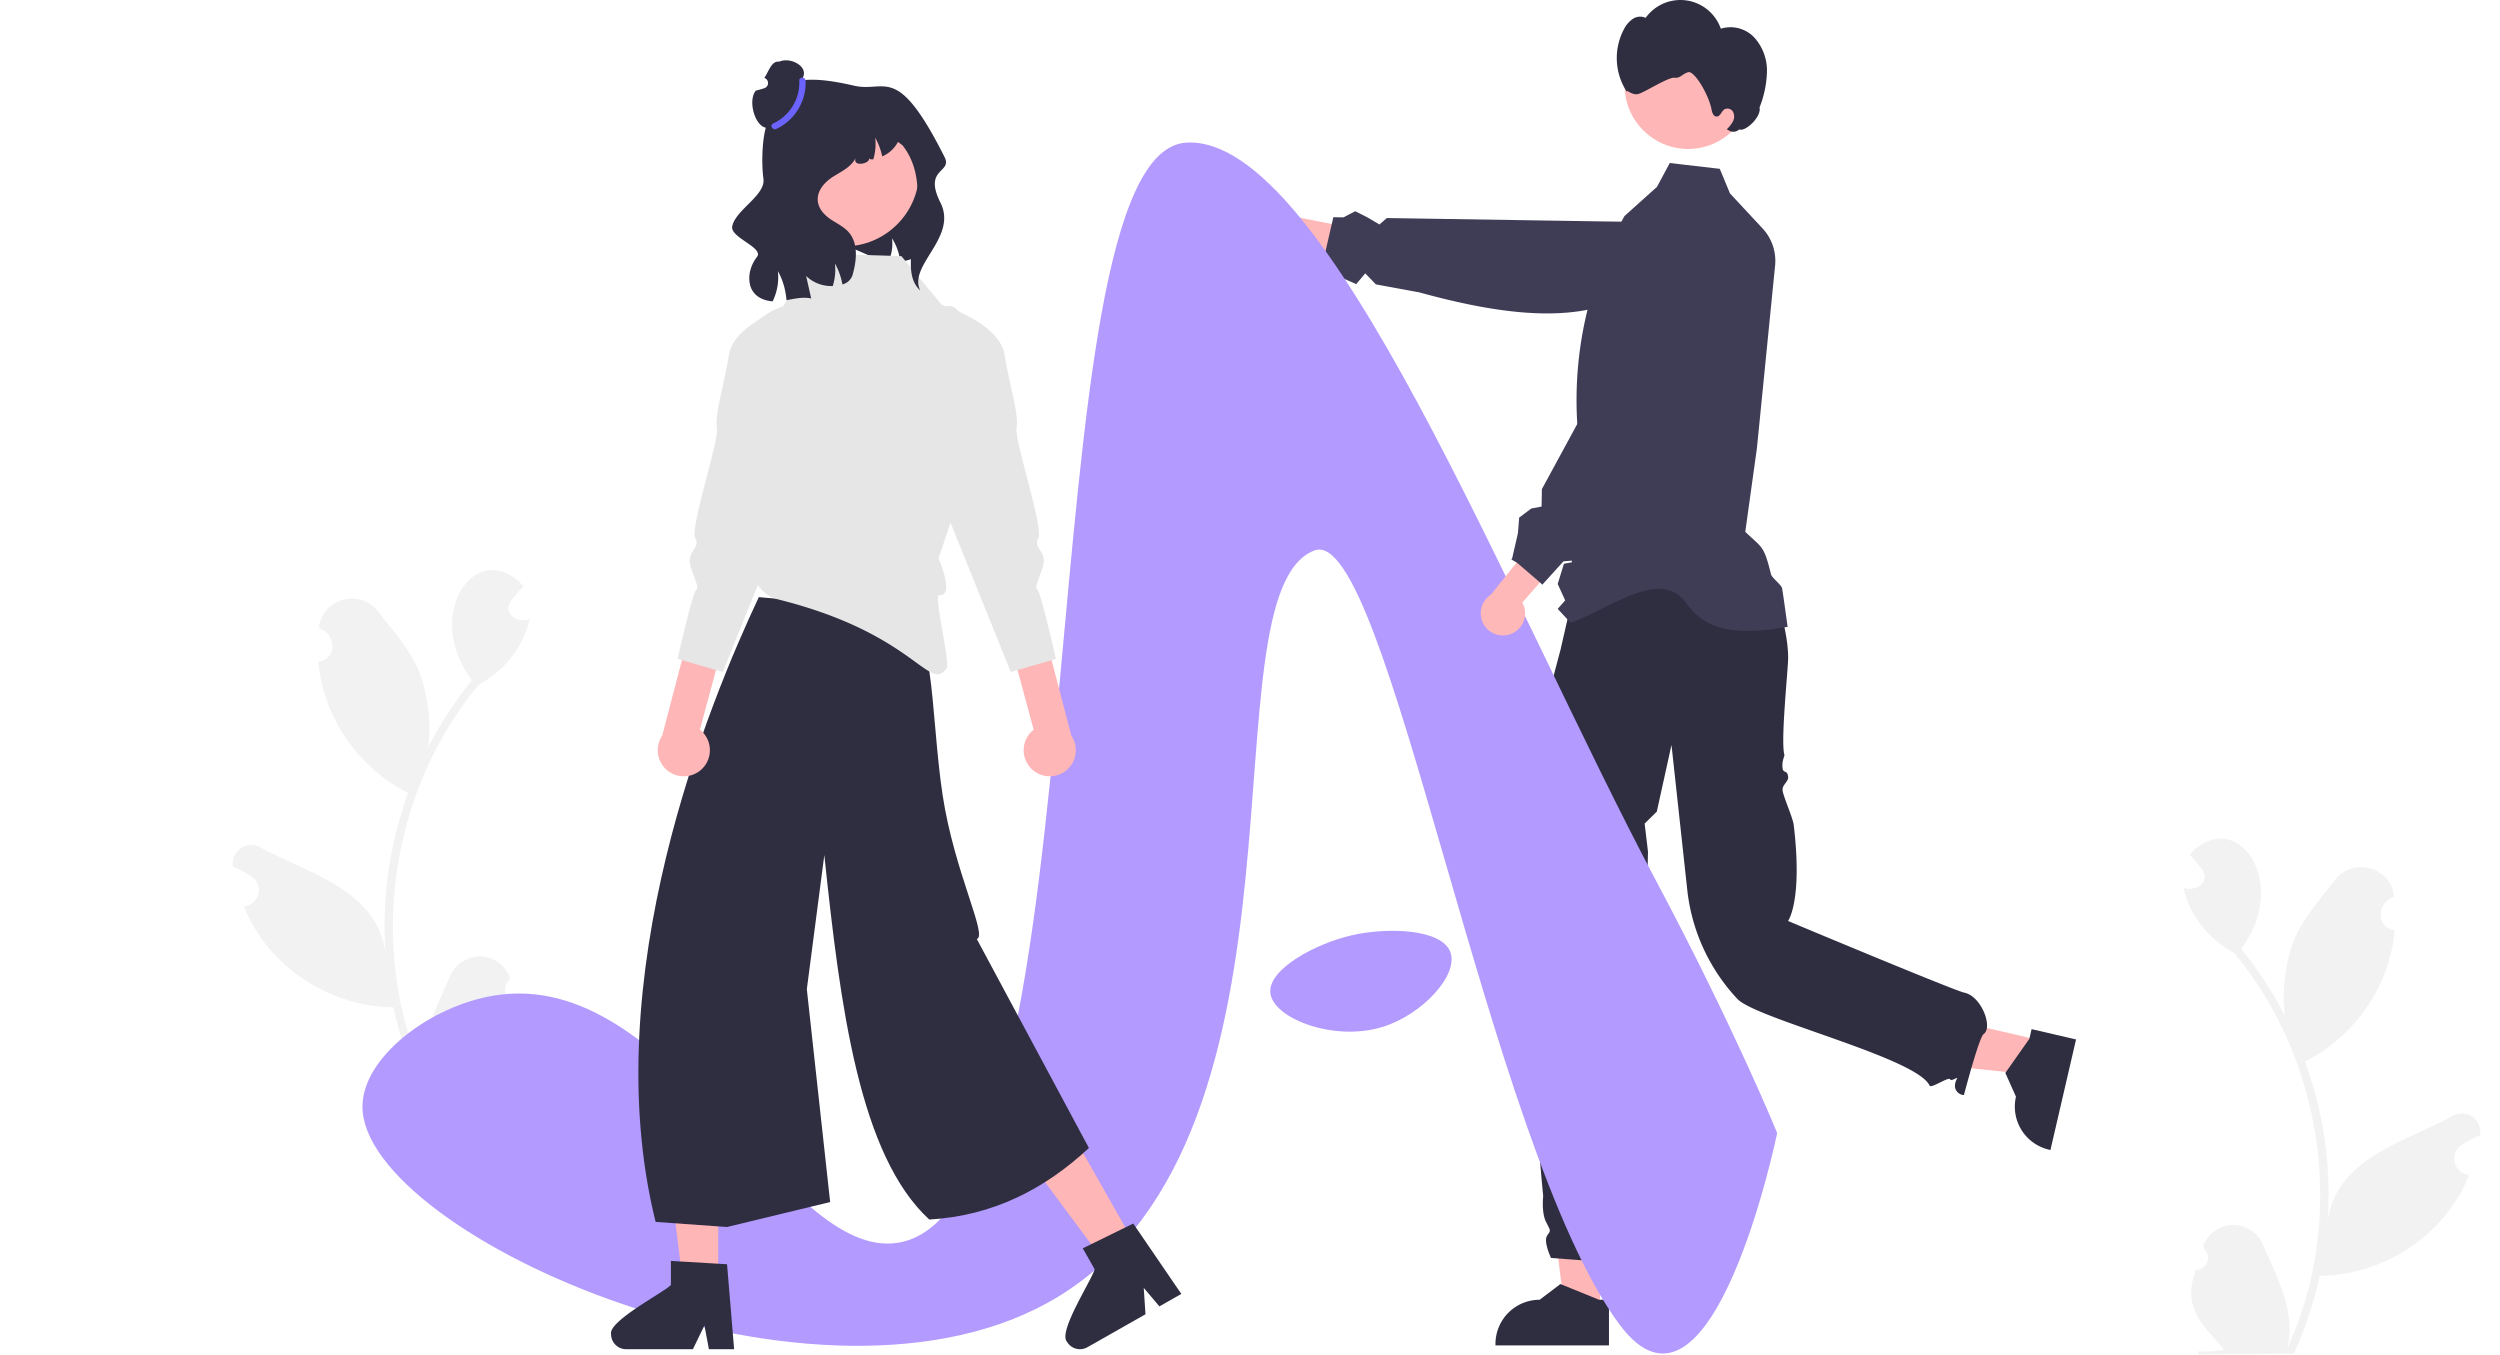 <svg width="744.807" height="403.554" xmlns="http://www.w3.org/2000/svg" data-name="Layer 1">
 <g>
  <title>Layer 1</title>
  <polygon points="476.676,390.653 466.189,390.653 461.2,350.202 476.678,350.202 476.676,390.653 " fill="#ffb6b6" id="svg_2"/>
  <path d="m476.396,387.228l-11.197,-4.554l-0.321,-0.132l-6.182,4.686a13.164,13.164 0 0 0 -13.162,13.162l0,0.427l33.813,0l0,-13.59l-2.951,0z" fill="#2f2e41" id="svg_3"/>
  <polygon points="607.995,309.986 605.629,320.203 565.095,315.941 568.586,300.861 607.995,309.986 " fill="#ffb6b6" id="svg_4"/>
  <path d="m605.261,306.605l-0.608,2.61l-0.062,0.269l-6.943,9.875l-0.211,0.295l3.166,7.078a13.155,13.155 0 0 0 9.858,15.787l0.412,0.095l7.63,-32.938l-13.241,-3.07z" fill="#2f2e41" id="svg_5"/>
  <path d="m469.563,173.232l57.828,2.024l0.403,-0.586s4.933,11.51 4.933,21.375c0,3.28 -2.281,24.733 -1.122,28.792c0.144,0.505 -0.848,1.742 -0.523,4.093c0.211,1.525 1.376,0.352 1.644,2.466c0.192,1.517 -1.859,2.355 -1.644,4.111c0.234,1.918 3.056,8.13 3.31,10.263c2.704,22.712 -1.696,28.614 -1.696,28.614s49.458,20.724 52.517,21.353c5.134,1.056 8.6,10.39 5.755,12.332c-1.355,0.924 -5.863,18.143 -5.863,18.143c-0.962,0.174 -3.972,-1.336 -2.054,-4.905c0.353,-0.657 -1.752,1.015 -2.102,0.229c-0.372,-0.837 -5.642,2.834 -6.068,1.906c-3.826,-8.339 -51.701,-19.895 -57.268,-25.829a56.398,56.398 0 0 1 -14.868,-31.869l-4.769,-43.805l-4.377,19.855l-3.621,3.578l0.994,8.344l-0.171,8.099l-9.043,33.707s-1.356,62.948 0.822,64.947c1.18,1.083 6.186,14.418 -3.288,15.62l-17.214,-1.328s-2.319,-4.888 -1.16,-6.627s1.09,-1.265 -0.325,-4.111s-0.835,-7.67 -0.835,-7.67a568.25,568.25 0 0 1 -2.664,-68.229c0.863,-37.409 6.092,-80.384 6.092,-81.259a5.784,5.784 0 0 0 -0.482,-2.609l0,-2.361l2.221,-8.367l4.639,-20.294l0,0z" fill="#2f2e41" id="svg_6"/>
  <path d="m532.572,186.759c-14.601,2.525 -24.393,1.564 -30.418,-7.399c-7.861,-10.01 -22.157,1.81 -34.219,6.204l-1.431,-1.546l-2.433,-2.623l2.236,-2.532l-2.236,-4.883l1.866,-6.026l2.384,-0.436l-0.641,-5.188l-1.003,-3.034l2.943,-3.231l2.499,-8.065l-1.8,-16.878a112.433,112.433 0 0 1 13.664,-66.772l6.832,-6.133l2.836,-2.548l3.806,-7.103l4.02,0.469l10.885,1.258l0.37,0.888l2.672,6.445l9.706,10.426a14.193,14.193 0 0 1 3.735,11.072l0,0l-0.28,2.812l-0.206,2.022l-0.97,9.734l-3.954,39.766l-0.296,2.113l-3.181,22.863c5.171,4.998 5.486,3.908 7.681,12.704c0.247,0.978 3.108,3.157 3.289,4.111c0.255,1.348 1.644,11.51 1.644,11.51l0,0z" fill="#3f3d56" id="svg_7"/>
  <circle cx="502.926" cy="25.472" r="18.905" fill="#ffb6b6" id="svg_8"/>
  <path d="m522.705,11.24a9.748,9.748 0 0 0 -10.033,-2.692a12.752,12.752 0 0 0 -22.392,-3.238a3.965,3.965 0 0 0 -3.881,0.357a8.176,8.176 0 0 0 -2.612,3.082a18.351,18.351 0 0 0 1.03,18.816c-0.74,-1.494 1.34,1.079 3.368,0.405c1.742,-0.456 8.895,-5.043 10.68,-4.812c1.785,0.232 2.364,-1.208 4.111,-1.644c1.71,-0.547 6.077,6.524 6.952,11.202c0.166,0.887 0.568,1.988 1.47,2.008c1.111,0.025 1.443,-1.566 2.38,-2.163a1.912,1.912 0 0 1 2.539,0.778a3.116,3.116 0 0 1 -0.053,2.853a9.21,9.21 0 0 1 -1.824,2.326l0.485,0.267a2.532,2.532 0 0 0 3.214,-0.218c1.806,0.815 6.717,-3.779 6.065,-6.559a30.749,30.749 0 0 0 2.214,-10.703a14.691,14.691 0 0 0 -3.712,-10.066z" fill="#2f2e41" id="svg_9"/>
  <path d="m376.998,74.945a6.567,6.567 0 0 0 9.998,-1.199l40.412,9.671l-4.035,-11.436l-38.652,-7.634a6.603,6.603 0 0 0 -7.723,10.598z" fill="#ffb8b8" id="svg_10"/>
  <path d="m497.732,67.91l-3.237,-1.688l-14.767,-0.232l-0.541,-0.005l-0.03,0.003l-11.322,-0.173l-54.67,-0.857l-2.198,1.92l-3.38,-2.007l-3.831,-1.942l-3.516,1.827l-3.007,-0.047l-0.458,2.017l-0.004,0.007l-0.013,0.058l-2.036,8.802l-0.004,0.007l0.025,2.076l3.537,3.811l1.875,1.437l3.893,1.722l2.696,-3.21l3.161,3.283l12.959,2.386c21.664,5.968 41.612,8.841 56.921,3.324l1.924,-0.09l15.196,-0.723a10.528,10.528 0 0 0 9.409,-6.929l0.004,-0.007a10.427,10.427 0 0 0 0.604,-4.15a10.272,10.272 0 0 0 -0.919,-3.747a10.592,10.592 0 0 0 -4.71,-5.007l-3.562,-1.866z" fill="#3f3d56" id="svg_11"/>
  <path d="m654.142,378.295a3.564,3.564 0 0 0 2.524,-6.201c-0.093,-0.356 -0.16,-0.612 -0.253,-0.969a9.575,9.575 0 0 1 17.749,-0.336c4.318,9.846 9.881,20.028 7.267,30.943c17.594,-38.227 11.037,-85.508 -15.81,-117.8c-7.374,-3.971 -13.387,-11.093 -15.014,-19.414c3.642,1.196 8.14,-1.8 5.374,-5.598c-1.197,-1.45 -2.405,-2.889 -3.602,-4.339c13.65,-14.818 30.301,8.108 15.31,28.074a114.265,114.265 0 0 1 13.024,19.951a48.043,48.043 0 0 1 2.656,-22.342c2.682,-6.649 7.775,-12.276 12.252,-18.044c5.443,-7.029 16.813,-3.918 17.639,4.928c-5.069,1.72 -5.659,9.071 0.167,10.02c-1.367,16.484 -11.982,31.721 -26.732,39.085a114.709,114.709 0 0 1 6.725,47.885c2.435,-19.011 22.771,-23.812 36.944,-31.494a5.549,5.549 0 0 1 8.516,5.54a32.051,32.051 0 0 0 -5.589,3.017a4.844,4.844 0 0 0 2.335,8.821c-7.011,17.839 -25.462,29.949 -44.529,30.064a117.929,117.929 0 0 1 -7.701,23.201l-28.298,0.27c-0.104,-0.313 -0.199,-0.637 -0.293,-0.951a32.153,32.153 0 0 0 7.826,-0.541c-7.008,-8.139 -12.407,-12.274 -8.483,-23.767l0.001,-0l0,0z" fill="#f2f2f2" id="svg_12"/>
  <path d="m154.151,298.295a3.564,3.564 0 0 1 -2.524,-6.201c0.093,-0.356 0.16,-0.612 0.253,-0.969a9.575,9.575 0 0 0 -17.749,-0.336c-4.318,9.846 -9.881,20.028 -7.267,30.943c-17.594,-38.227 -11.037,-85.508 15.81,-117.8c7.374,-3.971 13.387,-11.093 15.014,-19.414c-3.642,1.195 -8.14,-1.801 -5.374,-5.598c1.197,-1.45 2.405,-2.889 3.602,-4.339c-13.65,-14.818 -30.301,8.108 -15.31,28.074a114.265,114.265 0 0 0 -13.024,19.951a48.043,48.043 0 0 0 -2.656,-22.342c-2.682,-6.649 -7.775,-12.276 -12.252,-18.044c-5.443,-7.029 -16.813,-3.918 -17.639,4.928c5.069,1.72 5.659,9.071 -0.166,10.02c1.367,16.483 11.982,31.721 26.732,39.085a114.71,114.71 0 0 0 -6.725,47.885c-2.435,-19.011 -22.771,-23.812 -36.944,-31.494a5.549,5.549 0 0 0 -8.516,5.54a32.051,32.051 0 0 1 5.589,3.017a4.844,4.844 0 0 1 -2.335,8.821c7.011,17.839 25.462,29.949 44.529,30.064a117.929,117.929 0 0 0 7.701,23.201l28.298,0.27c0.104,-0.313 0.199,-0.637 0.293,-0.951a32.153,32.153 0 0 1 -7.826,-0.541c7.008,-8.139 12.408,-12.274 8.483,-23.767l-0.001,-0l0,0z" fill="#f2f2f2" id="svg_13"/>
  <path d="m147.264,296.588c53.169,-8.604 86.007,79.177 120.299,73.652c62.847,-10.125 36.797,-325.074 85.928,-327.753c41.88,-2.283 95.605,136.698 139.975,220.079c23.322,43.828 36,75 36,75s-19.406,94.168 -47,57c-39.419,-53.097 -69.059,-239.039 -90.921,-230.553c-33.476,12.994 4.282,172.867 -76.107,222.185c-70.217,43.076 -207.372,-18.127 -207.454,-56.467c-0.032,-14.725 20.146,-30.047 39.281,-33.144l0,-0z" fill="#b39aff" id="svg_14"/>
  <path d="m402.758,278.63c-10.835,2.479 -25.063,10.144 -24.291,17.206c0.827,7.57 18.904,14.585 33.401,10.121c11.893,-3.662 22.715,-15.462 20.243,-22.267c-2.552,-7.025 -18.816,-7.471 -29.352,-5.061z" fill="#b39aff" id="svg_15"/>
  <path d="m275.873,49.457q-0.33,3.96 -0.64,7.92a52.441,52.441 0 0 1 -1.29,9.18a5.281,5.281 0 0 1 -1.05,2.29c-0.94,1.07 0.8,7.33 -0.49,7.93a12.747,12.747 0 0 1 -4.16,1.17c-0.06,-0.44 -0.14,-0.88 -0.23,-1.31c-0.01,-0.05 -0.02,-0.09 -0.03,-0.14a16.686,16.686 0 0 0 -2.23,-5.5a12.816,12.816 0 0 1 -0.65,5.92c-0.11,0.31 -0.24,0.62 -0.38,0.93c-5.67,-0.84 -10.58,-4.67 -14.45,-4.63a140.97,140.97 0 0 1 -4.95,-24.13c-0.25,-2.18 -0.39,-4.6 0.95,-6.33c1.19,-1.54 3.22,-2.1 5.12,-2.51a81.11,81.11 0 0 1 18.9,-1.81l-10.99,-2.56a30.68,30.68 0 0 1 9.18,0.87c2.95,0.89 5.74,2.84 6.88,5.71c0.87,2.19 0.69,4.65 0.51,7l-0,0z" fill="#2f2e41" id="svg_17"/>
  <polygon points="213.977,381.87 203.398,381.87 198.365,341.065 213.979,341.066 213.977,381.87 " fill="#ffb6b6" id="svg_18"/>
  <path d="m182.047,397.479a4.5,4.5 0 0 0 4.471,4.48l19.915,0l0.617,-1.279l2.817,-5.812l1.091,5.812l0.241,1.279l7.512,0l-0.107,-1.288l-2.003,-24.019l-2.62,-0.161l-11.321,-0.671l-2.781,-0.17l0,7.172c-2.11,2.245 -18.672,10.731 -17.831,14.657z" fill="#2f2e41" id="svg_19"/>
  <polygon points="337.914,370.355 328.713,375.576 304.199,342.569 317.779,334.865 337.914,370.355 " fill="#ffb6b6" id="svg_20"/>
  <path d="m317.845,399.688a4.478,4.478 0 0 0 6.099,1.69l1.046,-0.59l0.009,0l16.266,-9.237l-0.519,-7.86l4.668,5.508l3.443,-1.958l3.085,-1.753l-2.727,-3.988l-11.598,-16.982l-2.361,1.163l-10.185,4.999l-2.486,1.225l3.532,6.233c-0.724,3.005 -10.936,18.546 -8.272,21.551l0,0z" fill="#2f2e41" id="svg_21"/>
  <path d="m266.476,181.571c12.391,0.445 10.489,29.802 14.357,55.336c3.451,22.78 13.546,42.019 10.17,42.836l33.413,62.271c-13.066,12.136 -28.397,20.183 -47.559,21.319c-20.794,-19.108 -26.497,-63.08 -31.271,-108.58l-5.212,39.957l6.949,63.411l-30.741,7.434l-21.263,-1.519c-18.022,-72.693 16.074,-154.904 30.753,-186.138l40.405,3.673l0,0z" fill="#2f2e41" id="svg_22"/>
  <path d="m279.622,166.382l5.629,-16.887l4.021,-5.629l1.608,-16.083c0,-43.423 -9.686,-36.192 -9.686,-36.192l-12.634,-15.272l-14.374,-0.449l-11.359,-0.355l-9.443,15.681l0,0a25.279,25.279 0 0 0 -16.41,19.06l-2.613,13.58l9.776,29.68l-0.431,-2.205c-4.602,8.495 -3.431,9.773 0.379,16.152l0.189,2.303a9.938,9.938 0 0 0 7.533,8.81c40.714,10.147 44.946,27.896 50.18,20.568c1.216,-1.703 -3.945,-22.026 -2.185,-21.85c4.823,0.482 -0.18,-10.913 -0.18,-10.913l0,0z" fill="#e6e6e6" id="svg_23"/>
  <path d="m307.484,229.231a7.779,7.779 0 0 1 0.46,-11.839l-10.088,-37.439l9.669,-5.336l11.656,44.554a7.768,7.768 0 0 1 -11.698,10.06l0,0l0,-0z" fill="#ffb6b6" id="svg_24"/>
  <path d="m279.706,90.499s17.953,5.467 19.533,15.012s4.339,17.966 3.626,21.871s8.193,30.037 6.457,33.043s2.933,3.657 1.321,8.584s-2.511,5.95 -1.488,6.849s5.434,20.438 5.434,20.438l-13.45,3.908l-24.773,-61.385l3.342,-48.321l-0,0z" fill="#e6e6e6" id="svg_25"/>
  <path d="m208.98,229.231a7.779,7.779 0 0 0 -0.46,-11.839l10.088,-37.439l-9.67,-5.336l-11.656,44.554a7.768,7.768 0 0 0 11.698,10.06l-0,-0l0,-0z" fill="#ffb6b6" id="svg_26"/>
  <path d="m236.757,90.499s-17.953,5.467 -19.533,15.012s-4.339,17.966 -3.626,21.871s-8.193,30.037 -6.457,33.043s-2.933,3.657 -1.321,8.584s2.511,5.95 1.488,6.849s-5.434,20.438 -5.434,20.438l13.45,3.908l24.773,-61.385l-3.342,-48.321l0,0z" fill="#e6e6e6" id="svg_27"/>
  <circle cx="251.457" cy="51.034" r="22.38" fill="#ffb6b6" id="svg_28"/>
  <path d="m274.163,86.53c-8.44,-7.505 5.95,-28.942 -5.29,-43.248l-1.35,-1.01a9.531,9.531 0 0 1 -4.68,4.326a20.341,20.341 0 0 0 -2.09,-5.575a16.265,16.265 0 0 1 -0.57,6.438c-0.63,0.079 -1.08,-0.011 -1.24,-0.295c0.2,1.737 -5.11,2.6 -4,-0.102a0.598,0.598 0 0 1 0.03,-0.079c-1.37,2.759 -4.19,4.042 -6.64,5.575c-2.45,1.521 -4.94,4.065 -4.7,7.221c0.2,2.555 2.15,4.462 4.11,5.734c1.96,1.283 4.16,2.282 5.58,4.269c2.39,3.338 1.83,8.232 0.62,12.297a4.285,4.285 0 0 1 -2.96,2.657a20.468,20.468 0 0 0 -2.23,-6.245a16.405,16.405 0 0 1 -0.65,6.722a10.774,10.774 0 0 1 -7.94,-2.998l1.51,6.699c-2.43,-0.511 -4.88,0.068 -7.35,0.511a21.884,21.884 0 0 0 -0.31,-2.259a20.311,20.311 0 0 0 -2.26,-6.404a16.369,16.369 0 0 1 -1.17,8.141c-0.12,0.295 -0.25,0.59 -0.39,0.874c-3.8,-0.272 -7.59,-2.487 -6.87,-8.243a11.338,11.338 0 0 1 2.24,-5.064c1.96,-2.748 -8.03,-5.688 -7.42,-9.004c0.91,-4.916 10.02,-9.265 9.3,-14.227c-0.64,-4.496 -0.515,-14.646 1.96,-18.144c3.575,-5.054 -0.391,-15.509 25.02,-9.572c9.453,2.209 12.73,-7.064 26.98,21.253c2.443,4.855 -6.44,3.186 -1.22,13.593s-9.73,18.655 -6.02,26.16l-0,-0z" fill="#2f2e41" id="svg_29"/>
  <path d="m449.954,188.939a6.567,6.567 0 0 0 3.576,-9.414l27.313,-31.315l-12.003,-1.731l-24.692,30.701a6.603,6.603 0 0 0 5.806,11.758l0,0l0,-0z" fill="#ffb8b8" id="svg_31"/>
  <path d="m461.908,171.515l3.88,-4.281l3.744,-0.322l0.255,-0.319l0.978,-1.248l0.375,-3.477l2.876,-0.675l6.41,-8.187l0.979,-1.629l26.906,-31.437l5.489,-9.141l0.863,-1.857l2.688,-5.782l-0.354,-14.582a10.481,10.481 0 0 0 0.328,-8.089a10.646,10.646 0 0 0 -0.543,-1.233l-0.152,-0.284a10.582,10.582 0 0 0 -1.405,-1.941l-0.009,-0.014a10.256,10.256 0 0 0 -3.399,-2.453a10.474,10.474 0 0 0 -3.175,-0.88a10.609,10.609 0 0 0 -7.186,1.807l-3.302,2.283l-2.997,2.089l-6.861,12.63l-0.45,0.823l-0.016,0.02l-21.127,38.871l-6.369,11.721l-0.971,1.78l-0.09,5.207l-3.063,0.58l-3.616,2.708l-0.363,4.611l-1.701,7.435l-0.259,0.419l1.585,0.939l0.153,0.087l0.289,0.254l4.034,3.463l2.446,2.106l0.081,0.065l0.636,0.599l2.416,-2.664l0,-0z" fill="#3f3d56" id="svg_32"/>
  <path d="m229.948,37.757c0.05,0.019 0.094,0.038 0.145,0.057a2.358,2.358 0 0 0 0.295,0.108a8.133,8.133 0 0 0 1.992,0.458a7.978,7.978 0 0 0 0.874,0.046a8.228,8.228 0 0 0 1.12,-0.073a7.919,7.919 0 0 0 1.221,-0.248a5.814,5.814 0 0 0 0.56,-0.181a8.578,8.578 0 0 0 5.309,-5.502l0,-0.006a3.713,3.713 0 0 0 0.108,-0.377a8.513,8.513 0 0 0 0.282,-2.169l0,-0.013a8.513,8.513 0 0 0 -1.591,-4.978c-0.627,-0.888 -1.35,-1.037 -0.944,-2.052c1.295,-3.24 -4.004,-5.889 -7.133,-4.464a3.062,3.062 0 0 0 -0.34,-0.013c-2.107,-0.005 -2.888,3.106 -4.144,4.857l0.036,0.012a1.616,1.616 0 0 1 -0.021,3.058q-1.254,0.409 -2.535,0.722c-2.815,3.325 0.412,13.051 4.765,10.759l0,-0z" fill="#2f2e41" id="svg_33"/>
  <path d="m240.016,24.039a15.254,15.254 0 0 1 -8.726,14.377c-1.098,0.497 -2.054,-1.13 -0.948,-1.631a13.42,13.42 0 0 0 7.787,-12.75c-0.063,-1.213 1.824,-1.205 1.887,0.005l0,-0l0,0z" fill="#6c63ff" id="svg_34"/>
 </g>

</svg>